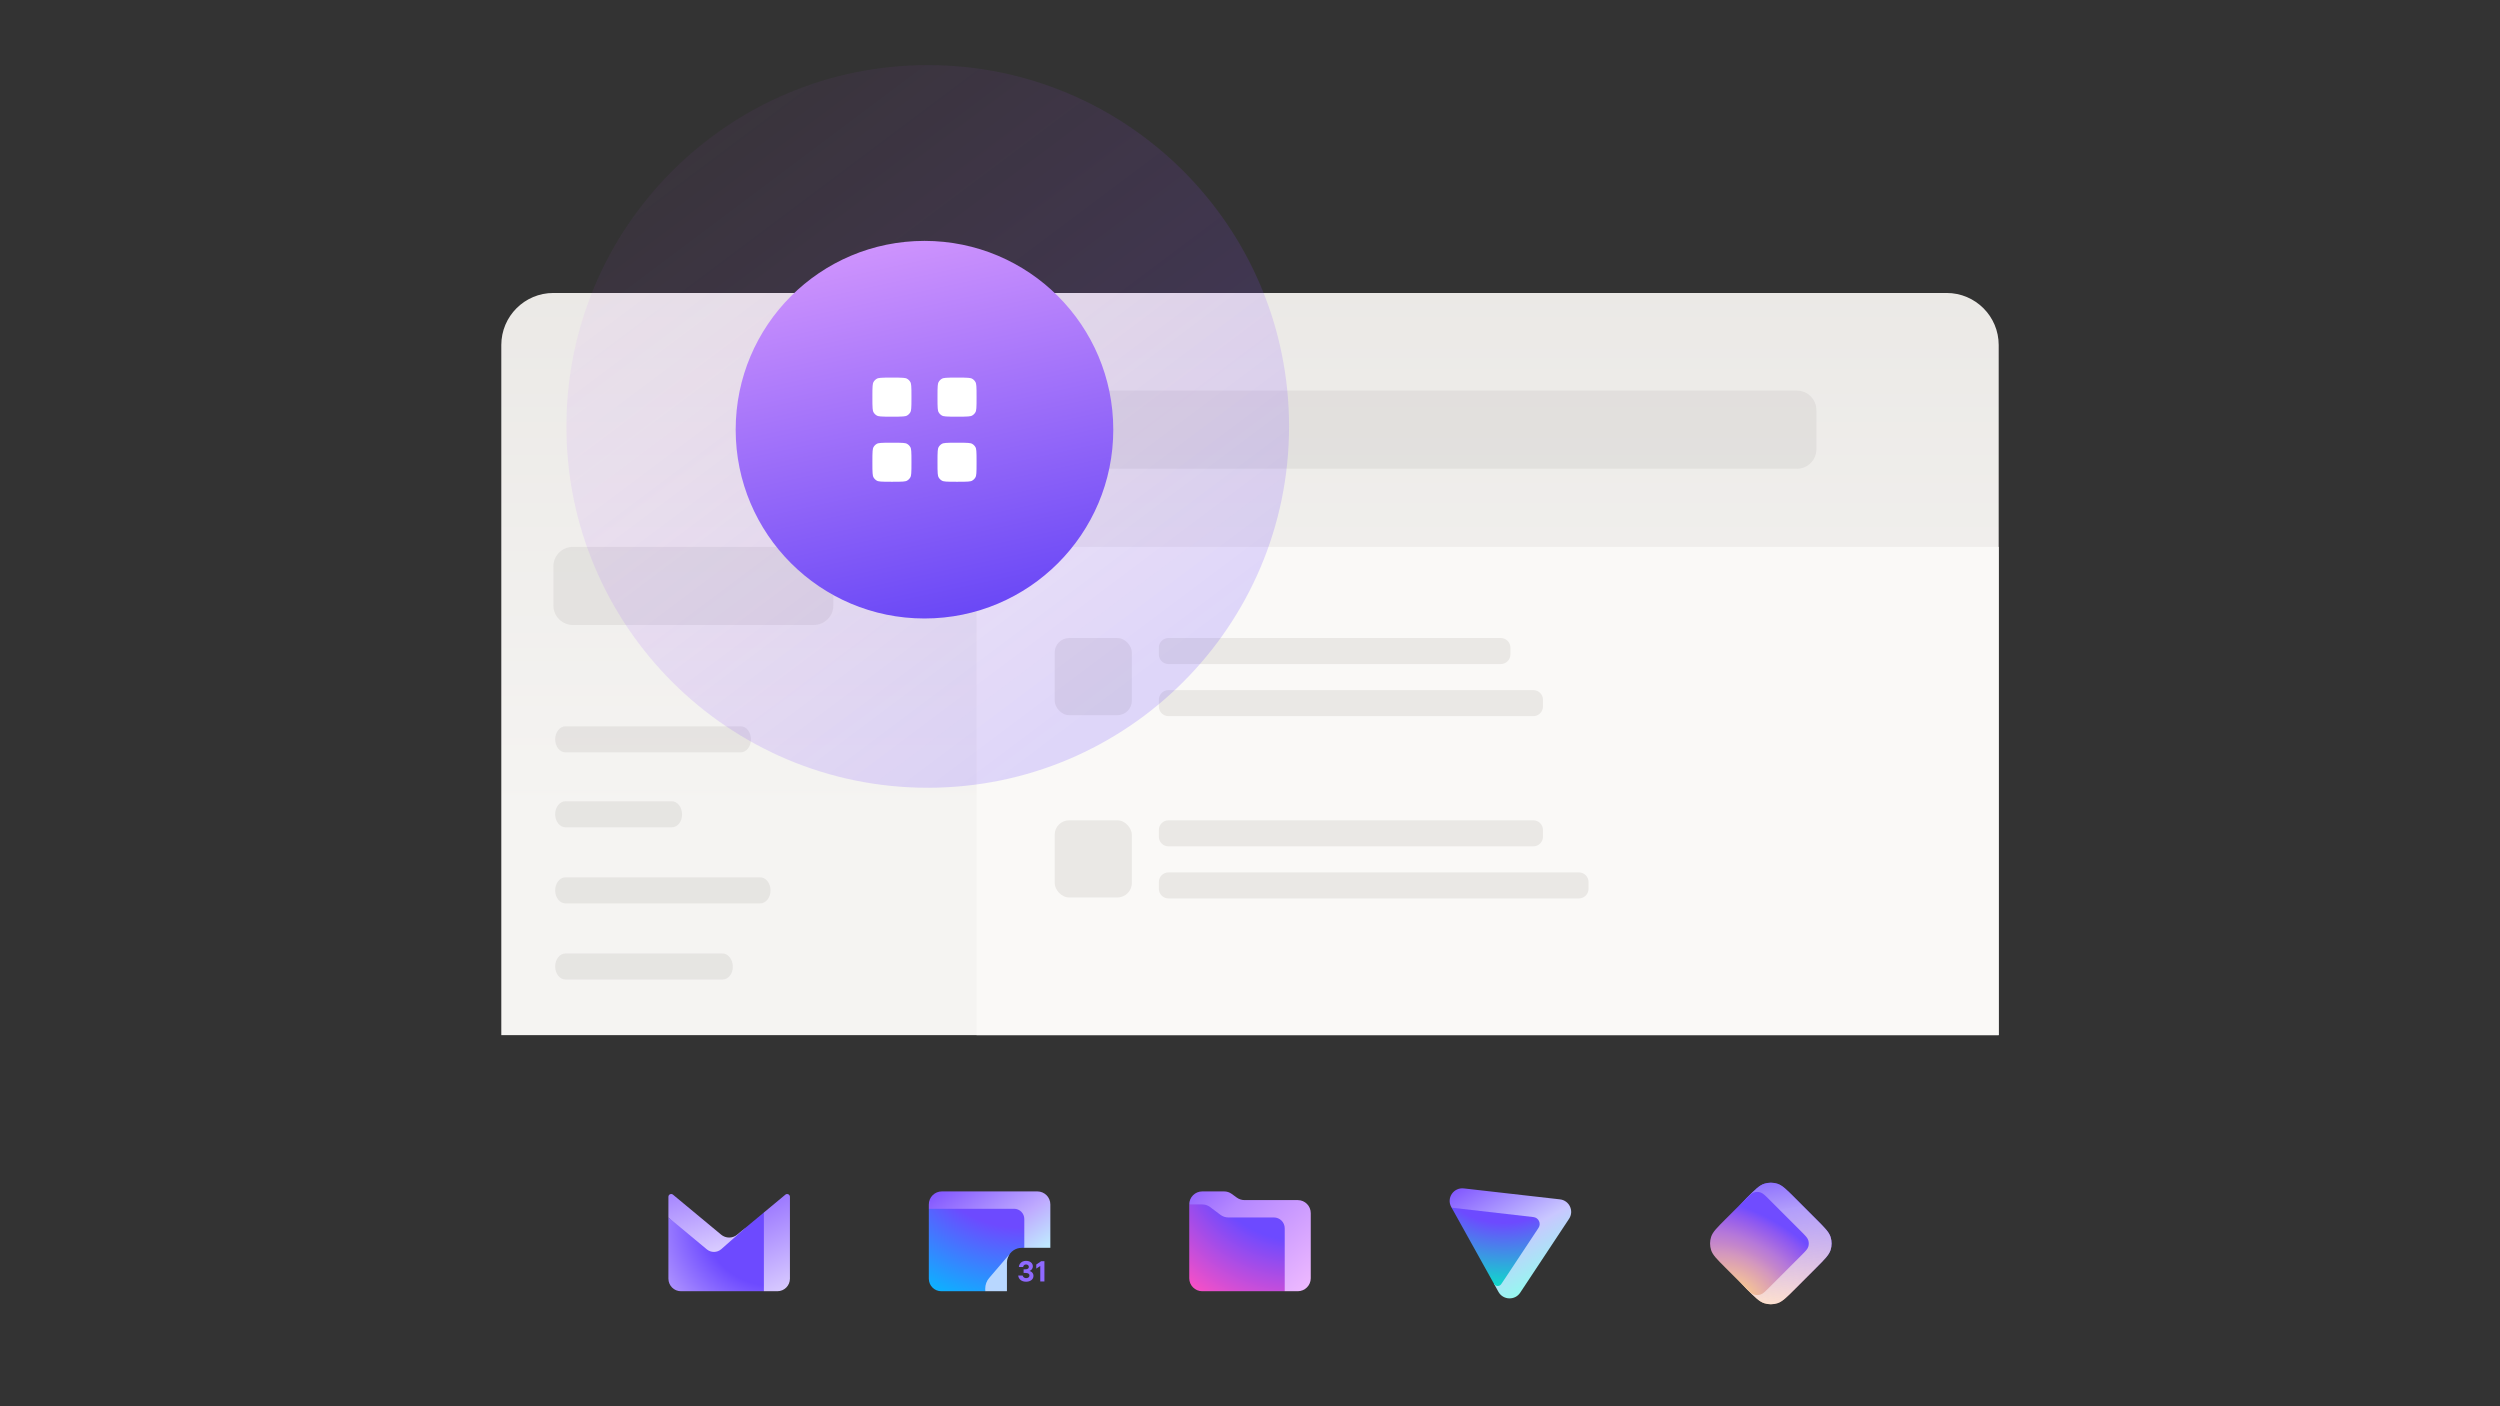 <svg width="384" height="216" viewBox="0 0 384 216" fill="none" xmlns="http://www.w3.org/2000/svg">
    <rect x="0" y="0" width="384" height="216" fill="#333333" stroke="none"/>
    <rect x="285" y="60" width="12" height="12" rx="3" fill="white" />
    <path
        fill-rule="evenodd"
        clip-rule="evenodd"
        d="M114.52 188.574L114.521 188.575L109.333 194.333L102.667 186.995V183.83C102.667 183.466 103.09 183.267 103.37 183.5L110.766 189.642C111.481 190.236 112.518 190.236 113.234 189.642L114.52 188.574Z"
        fill="url(#paint0_linear_10218_60977)"
    />
    <path
        d="M117.333 186.238L114.52 188.574L114.521 188.575L110.796 191.865C110.162 192.426 109.213 192.44 108.562 191.898L102.667 186.995V196.402C102.667 197.469 103.531 198.333 104.598 198.333H117.333L118.667 192.285L117.333 186.238Z"
        fill="url(#paint1_radial_10218_60977)"
    />
    <path
        fill-rule="evenodd"
        clip-rule="evenodd"
        d="M117.333 186.24V198.333L119.402 198.333C120.468 198.333 121.333 197.469 121.333 196.402V183.83C121.333 183.466 120.909 183.267 120.63 183.5L117.333 186.24Z"
        fill="url(#paint2_linear_10218_60977)"
    />
    <path
        d="M144.667 183C143.562 183 142.667 183.895 142.667 185V185.667L143.333 186.333V197.667L156.667 191L157.333 191.667H161.333V185C161.333 183.895 160.438 183 159.333 183H144.667Z"
        fill="url(#paint3_linear_10218_60977)"
    />
    <path
        d="M155.762 185.667H142.667V196.413C142.667 197.474 143.526 198.333 144.587 198.333H151.333L154.834 193.082C155.172 192.252 155.988 191.667 156.94 191.667H157.333L157.333 187.238C157.333 186.37 156.63 185.667 155.762 185.667Z"
        fill="url(#paint4_radial_10218_60977)"
    />
    <path
        d="M151.333 198.333V197.925C151.333 197.328 151.546 196.751 151.935 196.298L155.103 192.6C155.173 192.505 155.25 192.415 155.333 192.332L155.103 192.6C154.828 192.976 154.666 193.439 154.666 193.94V198.333L151.333 198.333Z"
        fill="#B8D7FF"
    />
    <path
        d="M156.4 195.924H157.08C157.108 196.041 157.177 196.145 157.276 196.217C157.372 196.289 157.492 196.327 157.615 196.321C157.922 196.321 158.126 196.153 158.126 195.906C158.126 195.66 157.915 195.523 157.496 195.523H157.226V194.967H157.461C157.865 194.967 158.031 194.819 158.031 194.598C158.031 194.377 157.851 194.224 157.603 194.224C157.492 194.218 157.382 194.253 157.299 194.326C157.214 194.398 157.163 194.5 157.153 194.609H156.497C156.52 194.222 156.828 193.667 157.599 193.667C158.218 193.667 158.646 194.017 158.646 194.51C158.646 194.668 158.597 194.823 158.502 194.95C158.408 195.077 158.275 195.173 158.124 195.22V195.229C158.301 195.261 158.461 195.355 158.573 195.493C158.686 195.632 158.745 195.806 158.739 195.986C158.739 196.52 158.246 196.872 157.609 196.872C156.932 196.876 156.449 196.495 156.4 195.924Z"
        fill="#8F69FF"
    />
    <path d="M159.928 193.72H160.423V196.828H159.784V194.443L159.169 194.858V194.23L159.928 193.72Z" fill="#8F69FF" />
    <path
        d="M182.667 185L185.333 183.667L190 186.333H198V197.667L197.333 198.333H184.667C183.562 198.333 182.667 197.438 182.667 196.333V185Z"
        fill="url(#paint5_radial_10218_60977)"
    />
    <path
        fill-rule="evenodd"
        clip-rule="evenodd"
        d="M189.974 183.951C190.316 184.199 190.728 184.333 191.15 184.333L199.333 184.333C200.438 184.333 201.333 185.229 201.333 186.333V196.333C201.333 197.438 200.438 198.333 199.333 198.333H197.333V188.667C197.333 187.746 196.587 187 195.667 187H188.667C188.234 187 187.813 186.86 187.467 186.6L185.867 185.4C185.52 185.14 185.099 185 184.667 185L182.667 185C182.667 183.895 183.562 183 184.667 183H188.016C188.439 183 188.851 183.134 189.192 183.383L189.974 183.951Z"
        fill="url(#paint6_linear_10218_60977)"
    />
    <path
        fill-rule="evenodd"
        clip-rule="evenodd"
        d="M230.164 198.433C230.874 199.708 232.696 199.777 233.501 198.559L241.011 187.203C241.808 185.998 241.046 184.384 239.604 184.22L224.842 182.54C223.268 182.361 222.148 184.02 222.913 185.396L222.973 185.504L229.56 190.017L229.48 197.197L230.164 198.433Z"
        fill="url(#paint7_linear_10218_60977)"
    />
    <path
        d="M230.587 197.243L231.254 196.249L236.317 188.601C236.759 187.932 236.337 187.035 235.536 186.943L222.971 185.501L229.48 197.202C229.718 197.621 230.318 197.644 230.587 197.243Z"
        fill="url(#paint8_radial_10218_60977)"
    />
    <path
        d="M268.28 184.025C269.582 182.723 270.233 182.072 270.984 181.828C271.644 181.613 272.356 181.613 273.016 181.828C273.767 182.072 274.418 182.723 275.72 184.025L278.975 187.28C280.277 188.582 280.928 189.233 281.172 189.984C281.387 190.644 281.387 191.356 281.172 192.016C280.928 192.767 280.277 193.418 278.975 194.72L275.72 197.975C274.418 199.277 273.767 199.929 273.016 200.172C272.355 200.387 271.644 200.387 270.984 200.172C270.233 199.929 269.582 199.277 268.28 197.975L267.668 197.289C267.297 196.874 267.112 196.666 266.98 196.43C266.863 196.221 266.777 195.996 266.725 195.761C266.667 195.497 266.667 195.219 266.667 194.663L266.667 187.337C266.667 186.781 266.667 186.503 266.725 186.239C266.777 186.005 266.863 185.779 266.98 185.57C267.112 185.334 267.297 185.126 267.668 184.711L268.28 184.025Z"
        fill="url(#paint9_radial_10218_60977)"
    />
    <path
        d="M268.28 184.025C269.582 182.723 270.233 182.072 270.984 181.828C271.644 181.613 272.356 181.613 273.016 181.828C273.767 182.072 274.418 182.723 275.72 184.025L278.975 187.28C280.277 188.582 280.928 189.233 281.172 189.984C281.387 190.644 281.387 191.356 281.172 192.016C280.928 192.767 280.277 193.418 278.975 194.72L275.72 197.975C274.418 199.277 273.767 199.929 273.016 200.172C272.355 200.387 271.644 200.387 270.984 200.172C270.233 199.929 269.582 199.277 268.28 197.975L267.668 197.289C267.297 196.874 267.112 196.666 266.98 196.43C266.863 196.221 266.777 195.996 266.725 195.761C266.667 195.497 266.667 195.219 266.667 194.663L266.667 187.337C266.667 186.781 266.667 186.503 266.725 186.239C266.777 186.005 266.863 185.779 266.98 185.57C267.112 185.334 267.297 185.126 267.668 184.711L268.28 184.025Z"
        fill="url(#paint10_linear_10218_60977)"
    />
    <path
        d="M268.047 184.257C268.698 183.606 269.024 183.281 269.399 183.159C269.729 183.051 270.085 183.051 270.415 183.159C270.791 183.281 271.116 183.606 271.767 184.257L276.65 189.14C277.301 189.791 277.627 190.116 277.749 190.492C277.856 190.822 277.856 191.178 277.749 191.508C277.627 191.883 277.301 192.209 276.65 192.86L271.767 197.743C271.116 198.394 270.791 198.719 270.415 198.841C270.085 198.948 269.729 198.948 269.399 198.841C269.024 198.719 268.698 198.394 268.047 197.743L265.025 194.72C263.722 193.418 263.071 192.767 262.827 192.016C262.613 191.356 262.613 190.644 262.827 189.984C263.071 189.233 263.722 188.582 265.025 187.28L268.047 184.257Z"
        fill="url(#paint11_radial_10218_60977)"
    />
    <path
        d="M299 45H85C80.582 45 77 48.582 77 53V159H307V53C307 48.582 303.418 45 299 45Z"
        fill="url(#paint12_linear_10218_60977)"
    />
    <path
        opacity="0.42"
        d="M276 60H165C163.343 60 162 61.343 162 63V69C162 70.657 163.343 72 165 72H276C277.657 72 279 70.657 279 69V63C279 61.343 277.657 60 276 60Z"
        fill="#D1CFCD"
    />
    <path d="M307 84H150V159H307V84Z" fill="#FAF9F7" />
    <path
        opacity="0.42"
        d="M125 84H88C86.343 84 85 85.343 85 87V93C85 94.657 86.343 96 88 96H125C126.657 96 128 94.657 128 93V87C128 85.343 126.657 84 125 84Z"
        fill="#D1CFCD"
    />
    <path
        opacity="0.42"
        d="M113.783 115.561H86.846C85.985 115.561 85.273 114.656 85.273 113.561C85.273 112.465 85.985 111.561 86.846 111.561H113.783C114.644 111.561 115.355 112.465 115.355 113.561C115.355 114.656 114.644 115.561 113.783 115.561Z"
        fill="#D1CFCD"
    />
    <path
        opacity="0.42"
        d="M103.19 127.073H86.846C85.985 127.073 85.273 126.168 85.273 125.073C85.273 123.978 85.985 123.073 86.846 123.073H103.19C104.051 123.073 104.762 123.978 104.762 125.073C104.8 126.168 104.088 127.073 103.19 127.073Z"
        fill="#D1CFCD"
    />
    <path
        opacity="0.42"
        d="M110.983 150.453H86.846C85.985 150.453 85.273 149.548 85.273 148.453C85.273 147.358 85.985 146.453 86.846 146.453H110.983C111.844 146.453 112.556 147.358 112.556 148.453C112.593 149.548 111.882 150.453 110.983 150.453Z"
        fill="#D1CFCD"
    />
    <path
        opacity="0.42"
        d="M116.783 138.762H86.846C85.985 138.762 85.273 137.857 85.273 136.762C85.273 135.666 85.985 134.762 86.846 134.762H116.783C117.644 134.762 118.355 135.666 118.355 136.762C118.355 137.857 117.644 138.762 116.783 138.762Z"
        fill="#D1CFCD"
    />
    <rect x="162" y="98" width="11.851" height="11.851" rx="2.222" fill="#EAE8E5" />
    <path
        d="M178 99.481C178 98.663 178.663 98 179.481 98H230.519C231.337 98 232 98.663 232 99.481V100.519C232 101.337 231.337 102 230.519 102H179.481C178.663 102 178 101.337 178 100.519V99.481Z"
        fill="#EAE8E5"
    />
    <path
        d="M178 107.481C178 106.663 178.663 106 179.481 106H235.519C236.337 106 237 106.663 237 107.481V108.519C237 109.337 236.337 110 235.519 110H179.481C178.663 110 178 109.337 178 108.519V107.481Z"
        fill="#EAE8E5"
    />
    <rect x="162" y="126" width="11.851" height="11.851" rx="2.222" fill="#EAE8E5" />
    <path
        d="M178 127.481C178 126.663 178.663 126 179.481 126H235.519C236.337 126 237 126.663 237 127.481V128.519C237 129.337 236.337 130 235.519 130H179.481C178.663 130 178 129.337 178 128.519V127.481Z"
        fill="#EAE8E5"
    />
    <path
        d="M178 135.481C178 134.663 178.663 134 179.481 134H242.519C243.337 134 244 134.663 244 135.481V136.519C244 137.337 243.337 138 242.519 138H179.481C178.663 138 178 137.337 178 136.519V135.481Z"
        fill="#EAE8E5"
    />
    <circle opacity="0.2" cx="142.5" cy="65.5" r="55.5" fill="url(#paint13_linear_10218_60977)" />
    <circle cx="142" cy="66" r="29" fill="url(#paint14_linear_10218_60977)" />
    <path
        fill-rule="evenodd"
        clip-rule="evenodd"
        d="M146.933 68H147.067C147.835 68 148.332 68.001 148.71 68.032C149.072 68.061 149.206 68.112 149.272 68.145C149.523 68.273 149.727 68.477 149.855 68.728C149.888 68.794 149.939 68.928 149.968 69.29C149.999 69.668 150 70.165 150 70.933V71.067C150 71.835 149.999 72.332 149.968 72.71C149.939 73.072 149.888 73.206 149.855 73.272C149.727 73.523 149.523 73.727 149.272 73.855C149.206 73.888 149.072 73.939 148.71 73.968C148.332 73.999 147.835 74 147.067 74H146.933C146.165 74 145.668 73.999 145.29 73.968C144.928 73.939 144.794 73.888 144.728 73.855C144.477 73.727 144.273 73.523 144.145 73.272C144.112 73.206 144.061 73.072 144.032 72.71C144.001 72.332 144 71.835 144 71.067V70.933C144 70.165 144.001 69.668 144.032 69.29C144.061 68.928 144.112 68.794 144.145 68.728C144.273 68.477 144.477 68.273 144.728 68.145C144.794 68.112 144.928 68.061 145.29 68.032C145.668 68.001 146.165 68 146.933 68Z"
        fill="white"
    />
    <path
        fill-rule="evenodd"
        clip-rule="evenodd"
        d="M136.933 68H137.067C137.835 68 138.332 68.001 138.71 68.032C139.072 68.061 139.206 68.112 139.272 68.145C139.523 68.273 139.727 68.477 139.855 68.728C139.888 68.794 139.939 68.928 139.968 69.29C139.999 69.668 140 70.165 140 70.933V71.067C140 71.835 139.999 72.332 139.968 72.71C139.939 73.072 139.888 73.206 139.855 73.272C139.727 73.523 139.523 73.727 139.272 73.855C139.206 73.888 139.072 73.939 138.71 73.968C138.332 73.999 137.835 74 137.067 74H136.933C136.165 74 135.668 73.999 135.29 73.968C134.928 73.939 134.794 73.888 134.728 73.855C134.477 73.727 134.273 73.523 134.145 73.272C134.112 73.206 134.061 73.072 134.032 72.71C134.001 72.332 134 71.835 134 71.067V70.933C134 70.165 134.001 69.668 134.032 69.29C134.061 68.928 134.112 68.794 134.145 68.728C134.273 68.477 134.477 68.273 134.728 68.145C134.794 68.112 134.928 68.061 135.29 68.032C135.668 68.001 136.165 68 136.933 68Z"
        fill="white"
    />
    <path
        fill-rule="evenodd"
        clip-rule="evenodd"
        d="M146.933 58H147.067C147.835 58 148.332 58.001 148.71 58.032C149.072 58.062 149.206 58.112 149.272 58.145C149.523 58.273 149.727 58.477 149.855 58.728C149.888 58.794 149.939 58.928 149.968 59.29C149.999 59.668 150 60.165 150 60.933V61.067C150 61.835 149.999 62.332 149.968 62.71C149.939 63.072 149.888 63.206 149.855 63.272C149.727 63.523 149.523 63.727 149.272 63.855C149.206 63.888 149.072 63.938 148.71 63.968C148.332 63.999 147.835 64 147.067 64H146.933C146.165 64 145.668 63.999 145.29 63.968C144.928 63.938 144.794 63.888 144.728 63.855C144.477 63.727 144.273 63.523 144.145 63.272C144.112 63.206 144.061 63.072 144.032 62.71C144.001 62.332 144 61.835 144 61.067V60.933C144 60.165 144.001 59.668 144.032 59.29C144.061 58.928 144.112 58.794 144.145 58.728C144.273 58.477 144.477 58.273 144.728 58.145C144.794 58.112 144.928 58.062 145.29 58.032C145.668 58.001 146.165 58 146.933 58Z"
        fill="white"
    />
    <path
        fill-rule="evenodd"
        clip-rule="evenodd"
        d="M137.067 58H136.933C136.165 58 135.668 58.001 135.29 58.032C134.928 58.062 134.794 58.112 134.728 58.145C134.477 58.273 134.273 58.477 134.145 58.728C134.112 58.794 134.061 58.928 134.032 59.29C134.001 59.668 134 60.165 134 60.933V61.067C134 61.835 134.001 62.332 134.032 62.71C134.061 63.072 134.112 63.206 134.145 63.272C134.273 63.523 134.477 63.727 134.728 63.855C134.794 63.888 134.928 63.938 135.29 63.968C135.668 63.999 136.165 64 136.933 64H137.067C137.835 64 138.332 63.999 138.71 63.968C139.072 63.938 139.206 63.888 139.272 63.855C139.523 63.727 139.727 63.523 139.855 63.272C139.888 63.206 139.939 63.072 139.968 62.71C139.999 62.332 140 61.835 140 61.067V60.933C140 60.165 139.999 59.668 139.968 59.29C139.939 58.928 139.888 58.794 139.855 58.728C139.727 58.477 139.523 58.273 139.272 58.145C139.206 58.112 139.072 58.062 138.71 58.032C138.332 58.001 137.835 58 137.067 58Z"
        fill="white"
    />
    <defs>
        <linearGradient
            id="paint0_linear_10218_60977"
            x1="109.671"
            y1="194.435"
            x2="103.411"
            y2="172.687"
            gradientUnits="userSpaceOnUse"
        >
            <stop stop-color="#E3D9FF" />
            <stop offset="1" stop-color="#7341FF" />
        </linearGradient>
        <radialGradient
            id="paint1_radial_10218_60977"
            cx="0"
            cy="0"
            r="1"
            gradientUnits="userSpaceOnUse"
            gradientTransform="translate(118.597 187.718) scale(18.659 17.587)"
        >
            <stop offset="0.556" stop-color="#6D4AFF" />
            <stop offset="0.994" stop-color="#AA8EFF" />
        </radialGradient>
        <linearGradient
            id="paint2_linear_10218_60977"
            x1="127.37"
            y1="208.015"
            x2="112.969"
            y2="176.95"
            gradientUnits="userSpaceOnUse"
        >
            <stop offset="0.271" stop-color="#E3D9FF" />
            <stop offset="1" stop-color="#7341FF" />
        </linearGradient>
        <linearGradient
            id="paint3_linear_10218_60977"
            x1="158.348"
            y1="193.024"
            x2="147.46"
            y2="177.206"
            gradientUnits="userSpaceOnUse"
        >
            <stop stop-color="#BFE8FF" />
            <stop offset="0.307" stop-color="#BFABFF" />
            <stop offset="1" stop-color="#7341FF" />
        </linearGradient>
        <radialGradient
            id="paint4_radial_10218_60977"
            cx="0"
            cy="0"
            r="1"
            gradientUnits="userSpaceOnUse"
            gradientTransform="translate(156.772 175.099) scale(29.946 26.761)"
        >
            <stop offset="0.503" stop-color="#6D4AFF" />
            <stop offset="0.994" stop-color="#06B8FF" />
        </radialGradient>
        <radialGradient
            id="paint5_radial_10218_60977"
            cx="0"
            cy="0"
            r="1"
            gradientUnits="userSpaceOnUse"
            gradientTransform="translate(199.284 173.591) scale(28.612 30.368)"
        >
            <stop offset="0.556" stop-color="#6D4AFF" />
            <stop offset="1" stop-color="#FF50C3" />
        </radialGradient>
        <linearGradient
            id="paint6_linear_10218_60977"
            x1="182.42"
            y1="174.998"
            x2="205.563"
            y2="200.621"
            gradientUnits="userSpaceOnUse"
        >
            <stop stop-color="#7341FF" />
            <stop offset="0.359" stop-color="#B487FF" />
            <stop offset="1" stop-color="#FFC8FF" />
        </linearGradient>
        <linearGradient
            id="paint7_linear_10218_60977"
            x1="239.547"
            y1="198.432"
            x2="227.535"
            y2="177.718"
            gradientUnits="userSpaceOnUse"
        >
            <stop offset="0.066" stop-color="#8EFFEE" />
            <stop offset="0.45" stop-color="#C9C7FF" />
            <stop offset="1" stop-color="#7341FF" />
        </linearGradient>
        <radialGradient
            id="paint8_radial_10218_60977"
            cx="0"
            cy="0"
            r="1"
            gradientUnits="userSpaceOnUse"
            gradientTransform="translate(230.605 180.144) rotate(93.755) scale(19.058 24.578)"
        >
            <stop offset="0.403" stop-color="#6D4AFF" />
            <stop offset="0.994" stop-color="#00F0C3" />
        </radialGradient>
        <radialGradient
            id="paint9_radial_10218_60977"
            cx="0"
            cy="0"
            r="1"
            gradientUnits="userSpaceOnUse"
            gradientTransform="translate(268.3 200.697) rotate(-58.142) scale(15.582 24.367)"
        >
            <stop stop-color="#FFD580" />
            <stop offset="0.094" stop-color="#F6C592" />
            <stop offset="0.205" stop-color="#EBB6A2" />
            <stop offset="0.324" stop-color="#DFA5AF" />
            <stop offset="0.429" stop-color="#D397BE" />
            <stop offset="0.534" stop-color="#C486CB" />
            <stop offset="0.649" stop-color="#B578D9" />
            <stop offset="0.771" stop-color="#A166E5" />
            <stop offset="0.891" stop-color="#8B57F2" />
            <stop offset="1" stop-color="#704CFF" />
        </radialGradient>
        <linearGradient
            id="paint10_linear_10218_60977"
            x1="267.657"
            y1="177.96"
            x2="271.287"
            y2="200.119"
            gradientUnits="userSpaceOnUse"
        >
            <stop stop-color="#6D4AFF" />
            <stop offset="0.392" stop-color="#B39FFB" stop-opacity="0.978" />
            <stop offset="1" stop-color="#FFE8DB" stop-opacity="0.8" />
        </linearGradient>
        <radialGradient
            id="paint11_radial_10218_60977"
            cx="0"
            cy="0"
            r="1"
            gradientUnits="userSpaceOnUse"
            gradientTransform="translate(266.931 198.8) rotate(-58.142) scale(12.533 19.6)"
        >
            <stop stop-color="#FFD580" />
            <stop offset="0.094" stop-color="#F6C592" />
            <stop offset="0.205" stop-color="#EBB6A2" />
            <stop offset="0.324" stop-color="#DFA5AF" />
            <stop offset="0.429" stop-color="#D397BE" />
            <stop offset="0.534" stop-color="#C486CB" />
            <stop offset="0.649" stop-color="#B578D9" />
            <stop offset="0.771" stop-color="#A166E5" />
            <stop offset="0.891" stop-color="#8B57F2" />
            <stop offset="1" stop-color="#704CFF" />
        </radialGradient>
        <linearGradient
            id="paint12_linear_10218_60977"
            x1="192"
            y1="36.5"
            x2="192"
            y2="125.5"
            gradientUnits="userSpaceOnUse"
        >
            <stop stop-color="#EAE8E5" />
            <stop offset="1" stop-color="#F5F4F2" />
        </linearGradient>
        <linearGradient
            id="paint13_linear_10218_60977"
            x1="171"
            y1="108"
            x2="105"
            y2="20"
            gradientUnits="userSpaceOnUse"
        >
            <stop stop-color="#6D4AFF" />
            <stop offset="1" stop-color="#C54AFF" stop-opacity="0.2" />
        </linearGradient>
        <linearGradient
            id="paint14_linear_10218_60977"
            x1="144.788"
            y1="17.481"
            x2="160.962"
            y2="91.654"
            gradientUnits="userSpaceOnUse"
        >
            <stop stop-color="#ECAAFF" />
            <stop offset="1" stop-color="#6A48F6" />
        </linearGradient>
    </defs>
</svg>
